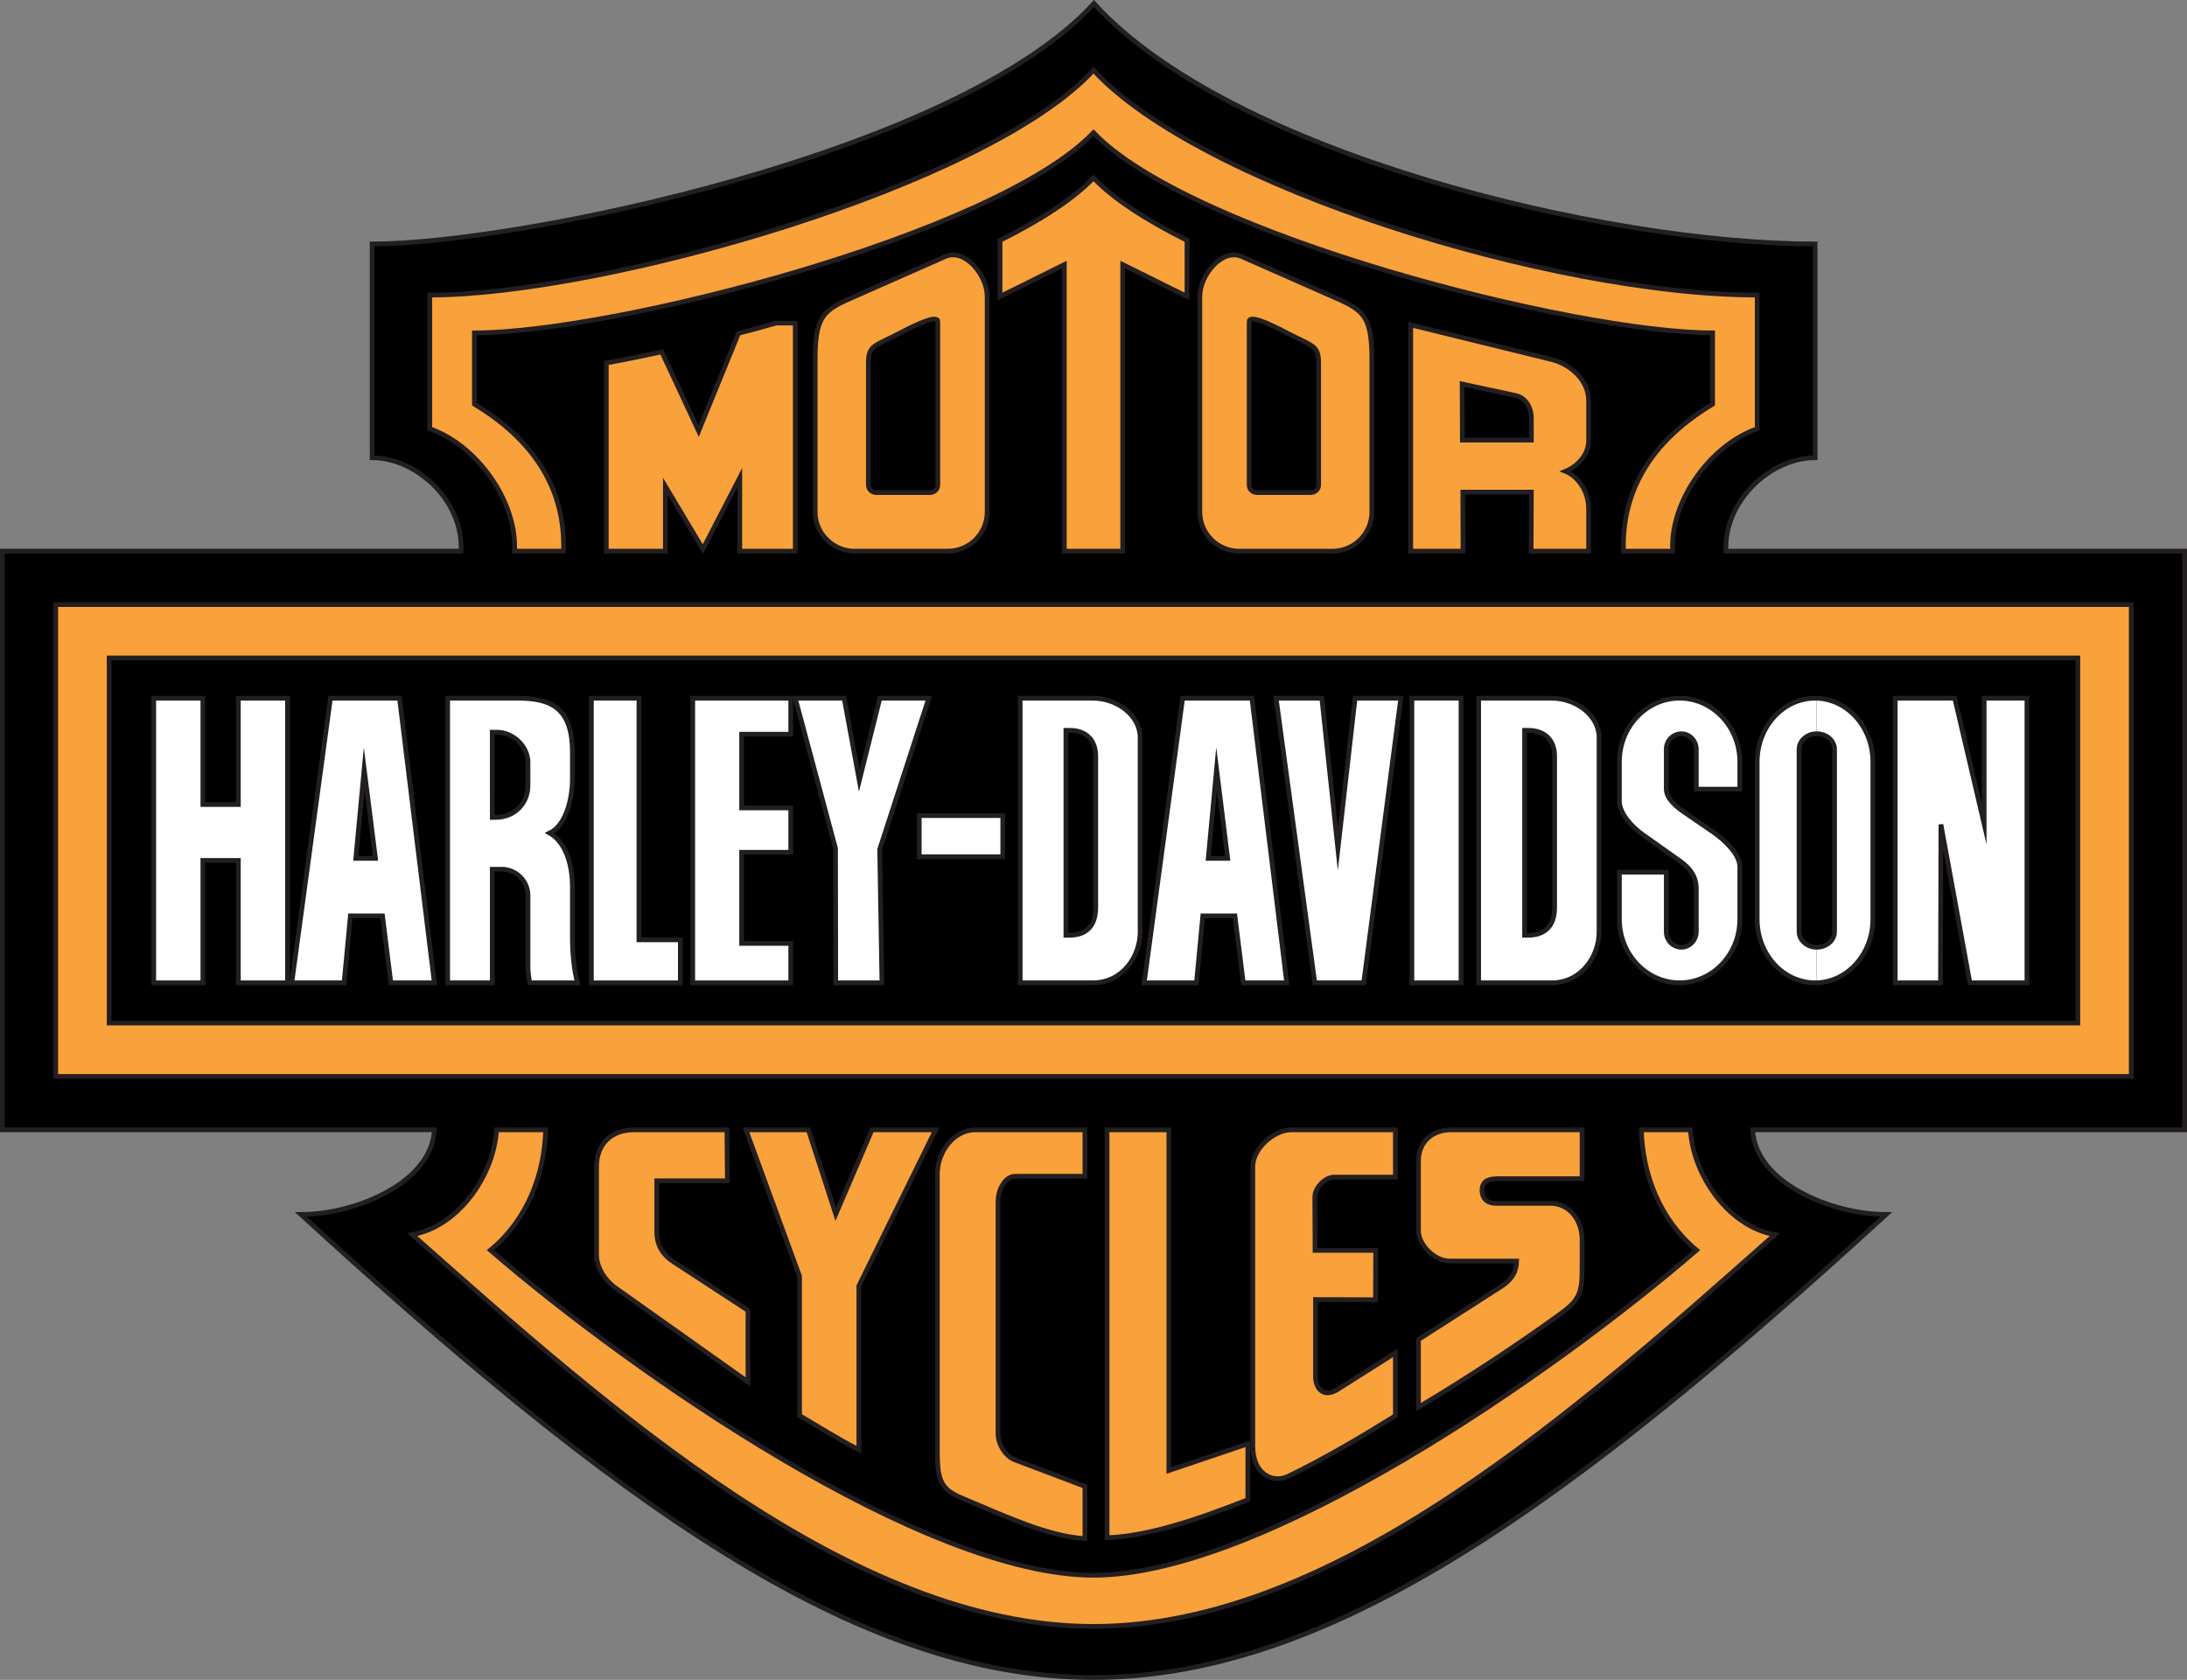 <?xml version="1.0" encoding="iso-8859-1"?>
<!-- Generator: Adobe Illustrator 17.0.0, SVG Export Plug-In . SVG Version: 6.00 Build 0)  -->
<!DOCTYPE svg PUBLIC "-//W3C//DTD SVG 1.1//EN" "http://www.w3.org/Graphics/SVG/1.1/DTD/svg11.dtd">
<svg version="1.1" id="Layer_1" xmlns="http://www.w3.org/2000/svg" xmlns:xlink="http://www.w3.org/1999/xlink" x="0px" y="0px"
	 width="100.5px" height="77.218px" viewBox="0 0 100.5 77.218" style="enable-background:new 0 0 100.5 77.218;"
	 xml:space="preserve">
<rect x="0" y="0" width="100.5" height="77.218" fill="#808080" stroke="none"/>
<g>
	<defs>
		<rect id="SVGID_1_" width="100.5" height="77.218"/>
	</defs>
	<clipPath id="SVGID_2_">
		<use xlink:href="#SVGID_1_"  style="overflow:visible;"/>
	</clipPath>
	<path style="clip-path:url(#SVGID_2_);fill-rule:evenodd;clip-rule:evenodd;" d="M13.824,55.824c2.527,0,6.021-1.466,6.135-3.889
		H0.108v-26.6h21.078c0.115-2.319-2.048-4.294-4.086-4.294v-9.827c6.696,0,26.859-4.149,33.171-11.054
		c6.27,6.905,23.501,11.054,33.14,11.054v9.827c-2.038,0-4.201,1.975-4.097,4.294h21.078v26.6H80.541
		c0.115,2.423,3.609,3.889,6.136,3.889C72.358,68.926,61.252,77.11,50.25,77.11C39.249,77.12,28.153,68.926,13.824,55.824"/>
	<path style="clip-path:url(#SVGID_2_);fill:none;stroke:#231F20;stroke-width:0.216;stroke-miterlimit:10;" d="M13.824,55.824
		c2.527,0,6.021-1.466,6.135-3.889H0.108v-26.6h21.078c0.115-2.319-2.048-4.294-4.086-4.294v-9.827
		c6.696,0,26.859-4.149,33.171-11.054c6.27,6.905,23.501,11.054,33.14,11.054v9.827c-2.038,0-4.201,1.975-4.097,4.294h21.078v26.6
		H80.541c0.115,2.423,3.609,3.889,6.136,3.889C72.358,68.926,61.252,77.11,50.25,77.11C39.249,77.12,28.153,68.926,13.824,55.824z"
		/>
	<polygon style="clip-path:url(#SVGID_2_);fill-rule:evenodd;clip-rule:evenodd;fill:#FFFFFF;" points="7.065,32.095 9.322,32.095 
		9.322,36.982 10.954,36.982 10.954,32.095 13.211,32.095 13.211,45.176 10.954,45.176 10.954,39.551 9.322,39.551 9.322,45.176 
		7.065,45.176 	"/>
	<polygon style="clip-path:url(#SVGID_2_);fill:none;stroke:#231F20;stroke-width:0.216;stroke-miterlimit:10;" points="
		7.065,32.095 9.322,32.095 9.322,36.982 10.954,36.982 10.954,32.095 13.211,32.095 13.211,45.176 10.954,45.176 10.954,39.551 
		9.322,39.551 9.322,45.176 7.065,45.176 	"/>
	<path style="clip-path:url(#SVGID_2_);fill-rule:evenodd;clip-rule:evenodd;fill:#FFFFFF;" d="M18.358,32.095h-1.56h-1.612
		l-1.778,13.081h2.402l0.291-3.078h0.697h0.78l0.385,3.078h1.996L18.358,32.095z M16.798,39.457h-0.447l0.385-4.107l0.062,0.499
		l0.458,3.608H16.798z"/>
	<polygon style="clip-path:url(#SVGID_2_);fill:none;stroke:#231F20;stroke-width:0.216;stroke-miterlimit:10;" points="
		15.186,32.095 18.358,32.095 19.959,45.176 17.962,45.176 17.578,42.098 16.101,42.098 15.81,45.176 13.408,45.176 	"/>
	<polygon style="clip-path:url(#SVGID_2_);fill:none;stroke:#231F20;stroke-width:0.216;stroke-miterlimit:10;" points="
		17.255,39.457 16.735,35.35 16.35,39.457 	"/>
	<path style="clip-path:url(#SVGID_2_);fill-rule:evenodd;clip-rule:evenodd;fill:#FFFFFF;" d="M26.302,43.044v-2.277
		c0-1.061-0.322-2.07-1.04-2.475c0.759-0.364,1.04-1.591,1.04-2.486v-1.237c0-1.976-0.925-2.475-2.496-2.475h-0.363h-2.871v13.082
		h2.049v-5.221h0.447c0.125,0,0.25,0.021,0.375,0.063c0.447,0.166,0.821,0.593,0.821,1.154v3.244c0,0.25,0.031,0.51,0.083,0.76
		h2.194C26.365,44.552,26.302,43.761,26.302,43.044 M24.264,36.108c0,0.593-0.322,1.092-0.821,1.331
		c-0.198,0.083-0.416,0.135-0.666,0.135h-0.156v-3.92h0.208c0.218,0,0.426,0.052,0.614,0.145c0.478,0.24,0.821,0.718,0.821,1.238
		V36.108z"/>
	<path style="clip-path:url(#SVGID_2_);fill:none;stroke:#231F20;stroke-width:0.216;stroke-miterlimit:10;" d="M20.572,32.095
		h3.234c1.57,0,2.496,0.499,2.496,2.475v1.237c0,0.895-0.281,2.122-1.04,2.486c0.717,0.405,1.04,1.414,1.04,2.474v2.278
		c0,0.717,0.062,1.508,0.239,2.131h-2.194c-0.052-0.249-0.083-0.509-0.083-0.759v-3.244c0-0.718-0.593-1.217-1.196-1.217h-0.447
		v5.22h-2.049V32.095z"/>
	<path style="clip-path:url(#SVGID_2_);fill:none;stroke:#231F20;stroke-width:0.216;stroke-miterlimit:10;" d="M22.621,37.575
		h0.156c0.873,0,1.487-0.655,1.487-1.466v-1.071c0-0.718-0.676-1.383-1.435-1.383h-0.208V37.575z"/>
	<polygon style="clip-path:url(#SVGID_2_);fill-rule:evenodd;clip-rule:evenodd;fill:#FFFFFF;" points="27.176,32.095 29.36,32.095 
		29.36,43.201 31.263,43.201 31.263,45.176 27.176,45.176 	"/>
	<polygon style="clip-path:url(#SVGID_2_);fill:none;stroke:#231F20;stroke-width:0.216;stroke-miterlimit:10;" points="
		27.176,32.095 29.36,32.095 29.36,43.201 31.263,43.201 31.263,45.176 27.176,45.176 	"/>
	<polygon style="clip-path:url(#SVGID_2_);fill-rule:evenodd;clip-rule:evenodd;fill:#FFFFFF;" points="31.834,32.095 
		36.337,32.095 36.337,33.748 34.08,33.748 34.08,37.138 36.337,37.138 36.337,39.176 34.08,39.176 34.08,43.367 36.337,43.367 
		36.337,45.176 31.834,45.176 	"/>
	<polygon style="clip-path:url(#SVGID_2_);fill:none;stroke:#231F20;stroke-width:0.216;stroke-miterlimit:10;" points="
		31.834,32.095 36.337,32.095 36.337,33.748 34.08,33.748 34.08,37.138 36.337,37.138 36.337,39.176 34.08,39.176 34.08,43.367 
		36.337,43.367 36.337,45.176 31.834,45.176 	"/>
	<polygon style="clip-path:url(#SVGID_2_);fill-rule:evenodd;clip-rule:evenodd;fill:#FFFFFF;" points="36.545,32.095 
		38.791,32.095 39.488,35.88 40.434,32.095 42.68,32.095 40.424,39.041 40.528,45.176 38.406,45.176 38.396,39 	"/>
	<polygon style="clip-path:url(#SVGID_2_);fill:none;stroke:#231F20;stroke-width:0.216;stroke-miterlimit:10;" points="
		36.545,32.095 38.791,32.095 39.488,35.88 40.434,32.095 42.68,32.095 40.424,39.041 40.528,45.176 38.406,45.176 38.396,39 	"/>
	
		<rect x="42.243" y="37.491" style="clip-path:url(#SVGID_2_);fill-rule:evenodd;clip-rule:evenodd;fill:#FFFFFF;" width="3.837" height="1.893"/>
	
		<rect x="42.243" y="37.491" style="clip-path:url(#SVGID_2_);fill:none;stroke:#231F20;stroke-width:0.216;stroke-miterlimit:10;" width="3.837" height="1.893"/>
	<path style="clip-path:url(#SVGID_2_);fill-rule:evenodd;clip-rule:evenodd;fill:#FFFFFF;" d="M50.208,32.095h-0.54h-2.787v13.081
		h2.787h0.54c1.373,0,2.184-1.206,2.184-2.34v-8.932C52.392,32.895,51.352,32.095,50.208,32.095 M50.354,41.703
		c0,0.634-0.229,1.04-0.686,1.206c-0.146,0.063-0.323,0.083-0.531,0.083h-0.156v-9.421h0.188c0.187,0,0.353,0.021,0.499,0.083
		c0.436,0.156,0.686,0.552,0.686,1.113V41.703z"/>
	<path style="clip-path:url(#SVGID_2_);fill:none;stroke:#231F20;stroke-width:0.216;stroke-miterlimit:10;" d="M46.881,32.095
		h3.328c1.143,0,2.183,0.801,2.183,1.809v8.933c0,1.133-0.811,2.339-2.183,2.339h-3.328V32.095z"/>
	<path style="clip-path:url(#SVGID_2_);fill:none;stroke:#231F20;stroke-width:0.216;stroke-miterlimit:10;" d="M48.981,33.571
		h0.187c0.738,0,1.186,0.447,1.186,1.196v6.936c0,0.842-0.416,1.289-1.217,1.289h-0.156V33.571z"/>
	<path style="clip-path:url(#SVGID_2_);fill-rule:evenodd;clip-rule:evenodd;fill:#FFFFFF;" d="M57.529,32.095h-1.56h-1.622
		l-1.768,13.081h2.402l0.291-3.078h0.697h0.78l0.385,3.078h1.996L57.529,32.095z M55.969,39.457h-0.447l0.385-4.107l0.062,0.499
		l0.447,3.608H55.969z"/>
	<polygon style="clip-path:url(#SVGID_2_);fill:none;stroke:#231F20;stroke-width:0.216;stroke-miterlimit:10;" points="
		54.347,32.095 57.529,32.095 59.13,45.176 57.134,45.176 56.749,42.098 55.272,42.098 54.981,45.176 52.579,45.176 	"/>
	<polygon style="clip-path:url(#SVGID_2_);fill:none;stroke:#231F20;stroke-width:0.216;stroke-miterlimit:10;" points="
		56.416,39.457 55.906,35.35 55.522,39.457 	"/>
	<polygon style="clip-path:url(#SVGID_2_);fill-rule:evenodd;clip-rule:evenodd;fill:#FFFFFF;" points="58.642,32.095 
		60.742,32.095 61.481,39.031 62.271,32.095 64.372,32.095 62.666,45.176 60.42,45.176 	"/>
	<polygon style="clip-path:url(#SVGID_2_);fill:none;stroke:#231F20;stroke-width:0.216;stroke-miterlimit:10;" points="
		58.642,32.095 60.742,32.095 61.481,39.031 62.271,32.095 64.372,32.095 62.666,45.176 60.42,45.176 	"/>
	
		<rect x="64.881" y="32.094" style="clip-path:url(#SVGID_2_);fill-rule:evenodd;clip-rule:evenodd;fill:#FFFFFF;" width="2.257" height="13.081"/>
	
		<rect x="64.881" y="32.094" style="clip-path:url(#SVGID_2_);fill:none;stroke:#231F20;stroke-width:0.216;stroke-miterlimit:10;" width="2.257" height="13.081"/>
	<path style="clip-path:url(#SVGID_2_);fill-rule:evenodd;clip-rule:evenodd;fill:#FFFFFF;" d="M71.296,32.095h-0.551h-2.797v13.081
		h2.797h0.551c1.363,0,2.184-1.206,2.184-2.34v-8.932C73.48,32.895,72.44,32.095,71.296,32.095 M71.442,41.703
		c0,0.634-0.239,1.04-0.697,1.206c-0.156,0.052-0.332,0.083-0.54,0.083h-0.146v-9.421h0.177c0.197,0,0.364,0.021,0.509,0.083
		c0.447,0.156,0.697,0.552,0.697,1.113V41.703z"/>
	<path style="clip-path:url(#SVGID_2_);fill:none;stroke:#231F20;stroke-width:0.216;stroke-miterlimit:10;" d="M67.949,32.095
		h3.348c1.144,0,2.184,0.801,2.184,1.809v8.933c0,1.133-0.821,2.339-2.184,2.339h-3.348V32.095z"/>
	<path style="clip-path:url(#SVGID_2_);fill:none;stroke:#231F20;stroke-width:0.216;stroke-miterlimit:10;" d="M70.059,33.571
		h0.177c0.749,0,1.206,0.447,1.206,1.196v6.936c0,0.842-0.426,1.289-1.237,1.289h-0.146V33.571z"/>
	<path style="clip-path:url(#SVGID_2_);fill-rule:evenodd;clip-rule:evenodd;fill:#FFFFFF;" d="M86.063,42.254
		c0,1.581-1.144,2.88-2.579,2.922v-1.633c0.458,0,0.822-0.322,0.822-0.717v-8.381c0-0.395-0.364-0.718-0.822-0.718v-1.632
		c1.435,0.041,2.579,1.341,2.579,2.922V42.254z"/>
	<path style="clip-path:url(#SVGID_2_);fill-rule:evenodd;clip-rule:evenodd;fill:#FFFFFF;" d="M83.484,45.176h-0.073
		c-1.466,0-2.662-1.31-2.662-2.922v-7.237c0-1.612,1.196-2.922,2.662-2.922h0.073v1.632c-0.447,0-0.811,0.323-0.811,0.718v8.381
		c0,0.395,0.364,0.717,0.811,0.717V45.176z"/>
	<path style="clip-path:url(#SVGID_2_);fill:none;stroke:#231F20;stroke-width:0.216;stroke-miterlimit:10;" d="M86.063,42.254
		c0,1.612-1.196,2.922-2.652,2.922c-1.466,0-2.662-1.31-2.662-2.922v-7.237c0-1.612,1.196-2.922,2.662-2.922
		c1.456,0,2.652,1.31,2.652,2.922V42.254z"/>
	<path style="clip-path:url(#SVGID_2_);fill:none;stroke:#231F20;stroke-width:0.216;stroke-miterlimit:10;" d="M83.484,33.727
		L83.484,33.727c0.458,0,0.821,0.322,0.821,0.718v8.381c0,0.395-0.363,0.717-0.821,0.717c-0.447,0-0.811-0.322-0.811-0.717v-8.381
		C82.673,34.049,83.037,33.727,83.484,33.727z"/>
	<path style="clip-path:url(#SVGID_2_);fill-rule:evenodd;clip-rule:evenodd;fill:#FFFFFF;" d="M77.266,33.727L77.266,33.727
		c0.374,0,0.686,0.322,0.686,0.718v1.83h1.997v-1.259c0-1.611-1.248-2.922-2.766-2.922c-1.518,0-2.766,1.311-2.766,2.922v1.799
		c0,0.604,0.613,1.227,1.102,1.571l1.57,1.112c0.343,0.239,0.863,0.614,0.863,1.352v1.976c0,0.395-0.312,0.717-0.686,0.717
		c-0.385,0-0.697-0.322-0.697-0.717v-2.735h-2.152v2.163c0,1.612,1.248,2.922,2.766,2.922c1.518,0,2.766-1.31,2.766-2.922v-2.413
		c0-0.561-0.666-1.206-1.217-1.591l-1.32-0.904c-0.375-0.26-0.843-0.624-0.843-1.092v-1.809
		C76.568,34.049,76.881,33.727,77.266,33.727"/>
	<path style="clip-path:url(#SVGID_2_);fill:none;stroke:#231F20;stroke-width:0.216;stroke-miterlimit:10;" d="M77.266,33.727
		L77.266,33.727c0.374,0,0.686,0.322,0.686,0.718v1.83h1.997v-1.259c0-1.611-1.248-2.922-2.766-2.922
		c-1.518,0-2.766,1.311-2.766,2.922v1.799c0,0.604,0.613,1.227,1.102,1.571l1.57,1.112c0.343,0.239,0.863,0.614,0.863,1.352v1.976
		c0,0.395-0.312,0.717-0.686,0.717c-0.385,0-0.697-0.322-0.697-0.717v-2.735h-2.152v2.163c0,1.612,1.248,2.922,2.766,2.922
		c1.518,0,2.766-1.31,2.766-2.922v-2.413c0-0.561-0.666-1.206-1.217-1.591l-1.32-0.904c-0.375-0.26-0.843-0.624-0.843-1.092v-1.809
		C76.568,34.049,76.881,33.727,77.266,33.727z"/>
	<polygon style="clip-path:url(#SVGID_2_);fill-rule:evenodd;clip-rule:evenodd;fill:#FFFFFF;" points="87.092,32.095 
		89.827,32.095 91.179,37.877 91.179,32.095 93.144,32.095 93.144,45.176 90.524,45.176 89.192,37.897 89.172,45.176 87.092,45.176 
			"/>
	<polygon style="clip-path:url(#SVGID_2_);fill:none;stroke:#231F20;stroke-width:0.216;stroke-miterlimit:10;" points="
		87.092,32.095 89.827,32.095 91.179,37.877 91.179,32.095 93.144,32.095 93.144,45.176 90.524,45.176 89.192,37.897 89.172,45.176 
		87.092,45.176 	"/>
	<path style="clip-path:url(#SVGID_2_);fill-rule:evenodd;clip-rule:evenodd;fill:#F9A13A;" d="M50.25,27.79H2.562v21.691H50.25
		h47.688V27.79H50.25z M95.484,47.027H50.25H5.016V30.244H50.25h45.234V47.027z"/>
	
		<rect x="2.562" y="27.789" style="clip-path:url(#SVGID_2_);fill:none;stroke:#231F20;stroke-width:0.216;stroke-miterlimit:10;" width="95.376" height="21.691"/>
	
		<rect x="5.016" y="30.243" style="clip-path:url(#SVGID_2_);fill:none;stroke:#231F20;stroke-width:0.216;stroke-miterlimit:10;" width="90.468" height="16.783"/>
	<path style="clip-path:url(#SVGID_2_);fill-rule:evenodd;clip-rule:evenodd;fill:#F9A13A;" d="M50.25,6.098
		c4.503,4.7,22.107,9.203,28.451,9.203v3.275c-2.174,1.311-4.201,3.401-4.097,6.759h2.256v-0.104
		c-0.073-2.246,1.757-4.783,3.889-5.521v-6.146c-9.421,0-25.591-5.012-30.499-10.336c-4.908,5.324-22.482,10.336-30.499,10.336
		v6.146c2.132,0.738,3.962,3.275,3.899,5.521l-0.01,0.104h2.256c0.104-3.358-1.923-5.448-4.097-6.759v-3.275
		C28.153,15.301,45.747,10.798,50.25,6.098"/>
	<path style="clip-path:url(#SVGID_2_);fill-rule:evenodd;clip-rule:evenodd;fill:#F9A13A;" d="M75.425,51.935
		c0.062,2.028,0.821,4.097,2.537,5.532C71.328,63.197,58.028,72.41,50.25,72.41c-7.768,0-21.078-9.213-27.712-14.943
		c1.726-1.435,2.475-3.504,2.537-5.532h-2.257c-0.114,2.069-1.747,4.451-3.878,4.815c9.047,8.017,20.204,18.01,31.31,18.01
		s22.263-9.993,31.31-18.01c-2.132-0.364-3.764-2.746-3.878-4.815H75.425z"/>
	<path style="clip-path:url(#SVGID_2_);fill:none;stroke:#231F20;stroke-width:0.216;stroke-miterlimit:10;" d="M50.25,6.098
		c4.503,4.7,22.107,9.203,28.451,9.203v3.275c-2.174,1.311-4.201,3.401-4.097,6.759h2.256v-0.104
		c-0.073-2.246,1.757-4.783,3.889-5.521v-6.146c-9.421,0-25.591-5.012-30.499-10.336c-4.908,5.324-22.482,10.336-30.499,10.336
		v6.146c2.132,0.738,3.962,3.275,3.899,5.521l-0.01,0.104h2.256c0.104-3.358-1.923-5.448-4.097-6.759v-3.275
		C28.153,15.301,45.747,10.798,50.25,6.098z"/>
	<path style="clip-path:url(#SVGID_2_);fill:none;stroke:#231F20;stroke-width:0.216;stroke-miterlimit:10;" d="M75.425,51.935
		c0.062,2.028,0.821,4.097,2.537,5.532C71.328,63.197,58.028,72.41,50.25,72.41c-7.768,0-21.078-9.213-27.712-14.943
		c1.726-1.435,2.475-3.504,2.537-5.532h-2.257c-0.114,2.069-1.747,4.451-3.878,4.815c9.047,8.017,20.204,18.01,31.31,18.01
		s22.263-9.993,31.31-18.01c-2.132-0.364-3.764-2.746-3.878-4.815H75.425z"/>
	<path style="clip-path:url(#SVGID_2_);fill-rule:evenodd;clip-rule:evenodd;fill:#F9A13A;" d="M43.429,11.797l-1.924,0.842
		l-2.433,1.082c-1.259,0.551-1.612,0.873-1.612,2.797v7.019c0,0.988,0.821,1.799,1.809,1.799h2.236h2.049
		c0.998,0,1.809-0.811,1.809-1.799v-9.91C45.363,12.639,44.333,11.391,43.429,11.797 M43.096,22.289
		c0,0.198-0.156,0.354-0.354,0.354h-1.237h-1.248c-0.197,0-0.353-0.156-0.353-0.354v-5.615c0-0.822,0.322-0.77,1.466-1.373
		c0.041-0.021,0.083-0.041,0.135-0.073c0.811-0.416,1.591-0.748,1.591-0.447V22.289z"/>
	<path style="clip-path:url(#SVGID_2_);fill:none;stroke:#231F20;stroke-width:0.216;stroke-miterlimit:10;" d="M40.257,22.642
		h2.485c0.198,0,0.354-0.156,0.354-0.354v-7.507c0-0.312-0.863,0.062-1.726,0.52c-1.144,0.603-1.467,0.551-1.467,1.372v5.615
		C39.903,22.486,40.059,22.642,40.257,22.642z"/>
	<path style="clip-path:url(#SVGID_2_);fill:none;stroke:#231F20;stroke-width:0.216;stroke-miterlimit:10;" d="M39.269,25.335
		h4.284c0.999,0,1.81-0.811,1.81-1.799v-9.91c0-0.988-1.03-2.235-1.935-1.83l-4.357,1.924c-1.258,0.551-1.611,0.873-1.611,2.797
		v7.019C37.46,24.524,38.281,25.335,39.269,25.335z"/>
	<path style="clip-path:url(#SVGID_2_);fill-rule:evenodd;clip-rule:evenodd;fill:#F9A13A;" d="M61.429,13.721l-2.433-1.082
		l-1.924-0.842c-0.905-0.406-1.934,0.842-1.934,1.83v9.91c0,0.988,0.811,1.799,1.809,1.799h2.049h2.235
		c0.999,0,1.81-0.811,1.81-1.799v-7.019C63.041,14.594,62.687,14.272,61.429,13.721 M60.597,22.289c0,0.198-0.156,0.354-0.354,0.354
		h-1.247h-1.238c-0.197,0-0.353-0.156-0.353-0.354v-7.508c0-0.301,0.78,0.031,1.591,0.447c0.052,0.032,0.093,0.052,0.135,0.073
		c1.144,0.603,1.466,0.551,1.466,1.373V22.289z"/>
	<path style="clip-path:url(#SVGID_2_);fill:none;stroke:#231F20;stroke-width:0.216;stroke-miterlimit:10;" d="M60.243,22.642
		h-2.485c-0.198,0-0.354-0.156-0.354-0.354v-7.507c0-0.312,0.863,0.062,1.726,0.52c1.144,0.603,1.467,0.551,1.467,1.372v5.615
		C60.597,22.486,60.441,22.642,60.243,22.642z"/>
	<path style="clip-path:url(#SVGID_2_);fill:none;stroke:#231F20;stroke-width:0.216;stroke-miterlimit:10;" d="M61.231,25.335
		h-4.284c-0.998,0-1.81-0.811-1.81-1.799v-9.91c0-0.988,1.03-2.235,1.935-1.83l4.357,1.924c1.258,0.551,1.611,0.873,1.611,2.797
		v7.019C63.04,24.524,62.229,25.335,61.231,25.335z"/>
	<path style="clip-path:url(#SVGID_2_);fill-rule:evenodd;clip-rule:evenodd;fill:#F9A13A;" d="M73.002,20.251v-1.83
		c0-0.978-0.874-1.685-1.695-1.893l-2.527-0.624l-3.951-0.967v10.399h2.402l-0.011-2.714h1.56h1.591l-0.01,2.714h2.641v-1.945
		c0-0.811-0.489-1.497-1.061-1.726C72.492,21.436,73.002,20.906,73.002,20.251 M70.371,20.23H68.78h-1.581l-0.01-2.579l1.591,0.343
		l0.873,0.187c0.416,0.094,0.718,0.5,0.718,1.061V20.23z"/>
	<path style="clip-path:url(#SVGID_2_);fill:none;stroke:#231F20;stroke-width:0.216;stroke-miterlimit:10;" d="M64.829,25.335
		h2.402l-0.01-2.714h3.15l-0.01,2.714h2.641V23.39c0-0.811-0.488-1.497-1.06-1.726c0.551-0.228,1.06-0.759,1.06-1.414v-1.83
		c0-0.978-0.873-1.685-1.695-1.893l-6.478-1.591V25.335z"/>
	<path style="clip-path:url(#SVGID_2_);fill:none;stroke:#231F20;stroke-width:0.216;stroke-miterlimit:10;" d="M67.2,20.23
		l-0.01-2.579l2.464,0.53c0.416,0.094,0.718,0.5,0.718,1.061v0.988H67.2z"/>
	<path style="clip-path:url(#SVGID_2_);fill-rule:evenodd;clip-rule:evenodd;fill:#F9A13A;" d="M54.545,11.048v2.579l-2.953-1.466
		v13.175h-2.683V12.161l-2.953,1.466v-2.579c1.851-0.926,3.359-1.893,4.294-2.87C51.186,9.155,52.694,10.122,54.545,11.048"/>
	<path style="clip-path:url(#SVGID_2_);fill:none;stroke:#231F20;stroke-width:0.216;stroke-miterlimit:10;" d="M54.545,11.048
		v2.579l-2.953-1.466v13.175h-2.683V12.161l-2.953,1.466v-2.579c1.851-0.926,3.359-1.893,4.294-2.87
		C51.186,9.155,52.694,10.122,54.545,11.048z"/>
	<path style="clip-path:url(#SVGID_2_);fill-rule:evenodd;clip-rule:evenodd;fill:#F9A13A;" d="M27.862,25.335h2.714v-2.984
		l1.726,2.89l1.695-3.286v3.38h2.548V14.853h-0.894c-0.572,0.167-1.144,0.323-1.716,0.468l-1.83,4.492l-1.695-3.639
		c-0.874,0.187-1.727,0.364-2.548,0.509V25.335z"/>
	<path style="clip-path:url(#SVGID_2_);fill:none;stroke:#231F20;stroke-width:0.216;stroke-miterlimit:10;" d="M27.862,25.335
		h2.714v-2.984l1.726,2.89l1.695-3.286v3.38h2.548V14.853h-0.894c-0.572,0.167-1.144,0.323-1.716,0.468l-1.83,4.492l-1.695-3.639
		c-0.874,0.187-1.727,0.364-2.548,0.509V25.335z"/>
	<path style="clip-path:url(#SVGID_2_);fill-rule:evenodd;clip-rule:evenodd;fill:#F9A13A;" d="M29.13,51.935h4.274l0.021,2.34
		H30.18v2.371c0.011,0.623,0.291,1.039,0.78,1.362l3.411,2.225v3.286l-6.083-4.315c-0.489-0.344-0.874-0.947-0.874-1.529V53.63
		C27.414,52.59,28.09,51.935,29.13,51.935"/>
	<path style="clip-path:url(#SVGID_2_);fill:none;stroke:#231F20;stroke-width:0.216;stroke-miterlimit:10;" d="M29.13,51.935h4.274
		l0.021,2.34H30.18v2.371c0.011,0.623,0.291,1.039,0.78,1.362l3.411,2.225v3.286l-6.083-4.315c-0.489-0.344-0.874-0.947-0.874-1.529
		V53.63C27.414,52.59,28.09,51.935,29.13,51.935z"/>
	<path style="clip-path:url(#SVGID_2_);fill-rule:evenodd;clip-rule:evenodd;fill:#F9A13A;" d="M34.278,51.935h2.87l1.258,3.879
		l1.664-3.879h2.922l-3.525,7.175v7.529c-0.905-0.458-1.82-1.04-2.725-1.571v-6.405L34.278,51.935z"/>
	<path style="clip-path:url(#SVGID_2_);fill:none;stroke:#231F20;stroke-width:0.216;stroke-miterlimit:10;" d="M34.278,51.935h2.87
		l1.258,3.879l1.664-3.879h2.922l-3.525,7.175v7.529c-0.905-0.458-1.82-1.04-2.725-1.571v-6.405L34.278,51.935z"/>
	<path style="clip-path:url(#SVGID_2_);fill-rule:evenodd;clip-rule:evenodd;fill:#F9A13A;" d="M44.822,51.935h5.033v2.132h-3.193
		c-0.467,0-0.8,0.603-0.8,1.164V65.9c0,0.479,0.333,1.04,0.78,1.207l3.213,1.216v2.402c-1.685-0.104-3.598-0.998-5.647-1.861
		c-0.946-0.395-1.133-0.79-1.133-2.111v-12.78C43.075,52.933,43.834,51.935,44.822,51.935"/>
	<path style="clip-path:url(#SVGID_2_);fill:none;stroke:#231F20;stroke-width:0.216;stroke-miterlimit:10;" d="M44.822,51.935
		h5.033v2.132h-3.193c-0.467,0-0.8,0.603-0.8,1.164V65.9c0,0.479,0.333,1.04,0.78,1.207l3.213,1.216v2.402
		c-1.685-0.104-3.598-0.998-5.647-1.861c-0.946-0.395-1.133-0.79-1.133-2.111v-12.78C43.075,52.933,43.834,51.935,44.822,51.935z"/>
	<path style="clip-path:url(#SVGID_2_);fill-rule:evenodd;clip-rule:evenodd;fill:#F9A13A;" d="M50.874,51.935h2.839v15.66
		l3.629-1.227v2.569c-2.35,0.925-4.565,1.674-6.468,1.747V51.935z"/>
	<path style="clip-path:url(#SVGID_2_);fill:none;stroke:#231F20;stroke-width:0.216;stroke-miterlimit:10;" d="M50.874,51.935
		h2.839v15.66l3.629-1.227v2.569c-2.35,0.925-4.565,1.674-6.468,1.747V51.935z"/>
	<path style="clip-path:url(#SVGID_2_);fill-rule:evenodd;clip-rule:evenodd;fill:#F9A13A;" d="M59.349,51.935h4.773v2.173h-2.797
		c-0.437-0.01-0.915,0.499-0.905,0.926l0.01,2.443h2.787l-0.01,2.267l-2.756-0.01v3.525c0,0.603,0.395,0.998,1.009,0.614
		l2.662-1.685v2.891c-1.591,0.988-3.338,2.017-4.939,2.787c-0.666,0.312-1.612-0.063-1.612-1.404V53.63
		C57.571,52.808,58.528,51.935,59.349,51.935"/>
	<path style="clip-path:url(#SVGID_2_);fill:none;stroke:#231F20;stroke-width:0.216;stroke-miterlimit:10;" d="M59.349,51.935
		h4.773v2.173h-2.797c-0.437-0.01-0.915,0.499-0.905,0.926l0.01,2.443h2.787l-0.01,2.267l-2.756-0.01v3.525
		c0,0.603,0.395,0.998,1.009,0.614l2.662-1.685v2.891c-1.591,0.988-3.338,2.017-4.939,2.787c-0.666,0.312-1.612-0.063-1.612-1.404
		V53.63C57.571,52.808,58.528,51.935,59.349,51.935z"/>
	<path style="clip-path:url(#SVGID_2_);fill-rule:evenodd;clip-rule:evenodd;fill:#F9A13A;" d="M66.68,51.935h6.021v2.246h-3.879
		c-0.395,0-0.728,0.094-0.717,0.551c0.02,0.458,0.332,0.583,0.655,0.583h2.485c0.842,0,1.456,0.717,1.456,1.684v1.279
		c0,1.134-0.104,1.466-0.988,2.111c-2.049,1.487-4.274,2.943-6.53,4.295v-3.11l3.795-2.433c0.51-0.333,0.707-0.686,0.718-1.175
		h-3.078c-0.676,0-1.435-0.717-1.435-1.414V53.38C65.183,52.424,65.89,51.935,66.68,51.935"/>
	<path style="clip-path:url(#SVGID_2_);fill:none;stroke:#231F20;stroke-width:0.216;stroke-miterlimit:10;" d="M66.68,51.935h6.021
		v2.246h-3.879c-0.395,0-0.728,0.094-0.717,0.551c0.02,0.458,0.332,0.583,0.655,0.583h2.485c0.842,0,1.456,0.717,1.456,1.684v1.279
		c0,1.134-0.104,1.466-0.988,2.111c-2.049,1.487-4.274,2.943-6.53,4.295v-3.11l3.795-2.433c0.51-0.333,0.707-0.686,0.718-1.175
		h-3.078c-0.676,0-1.435-0.717-1.435-1.414V53.38C65.183,52.424,65.89,51.935,66.68,51.935z"/>
</g>
</svg>
